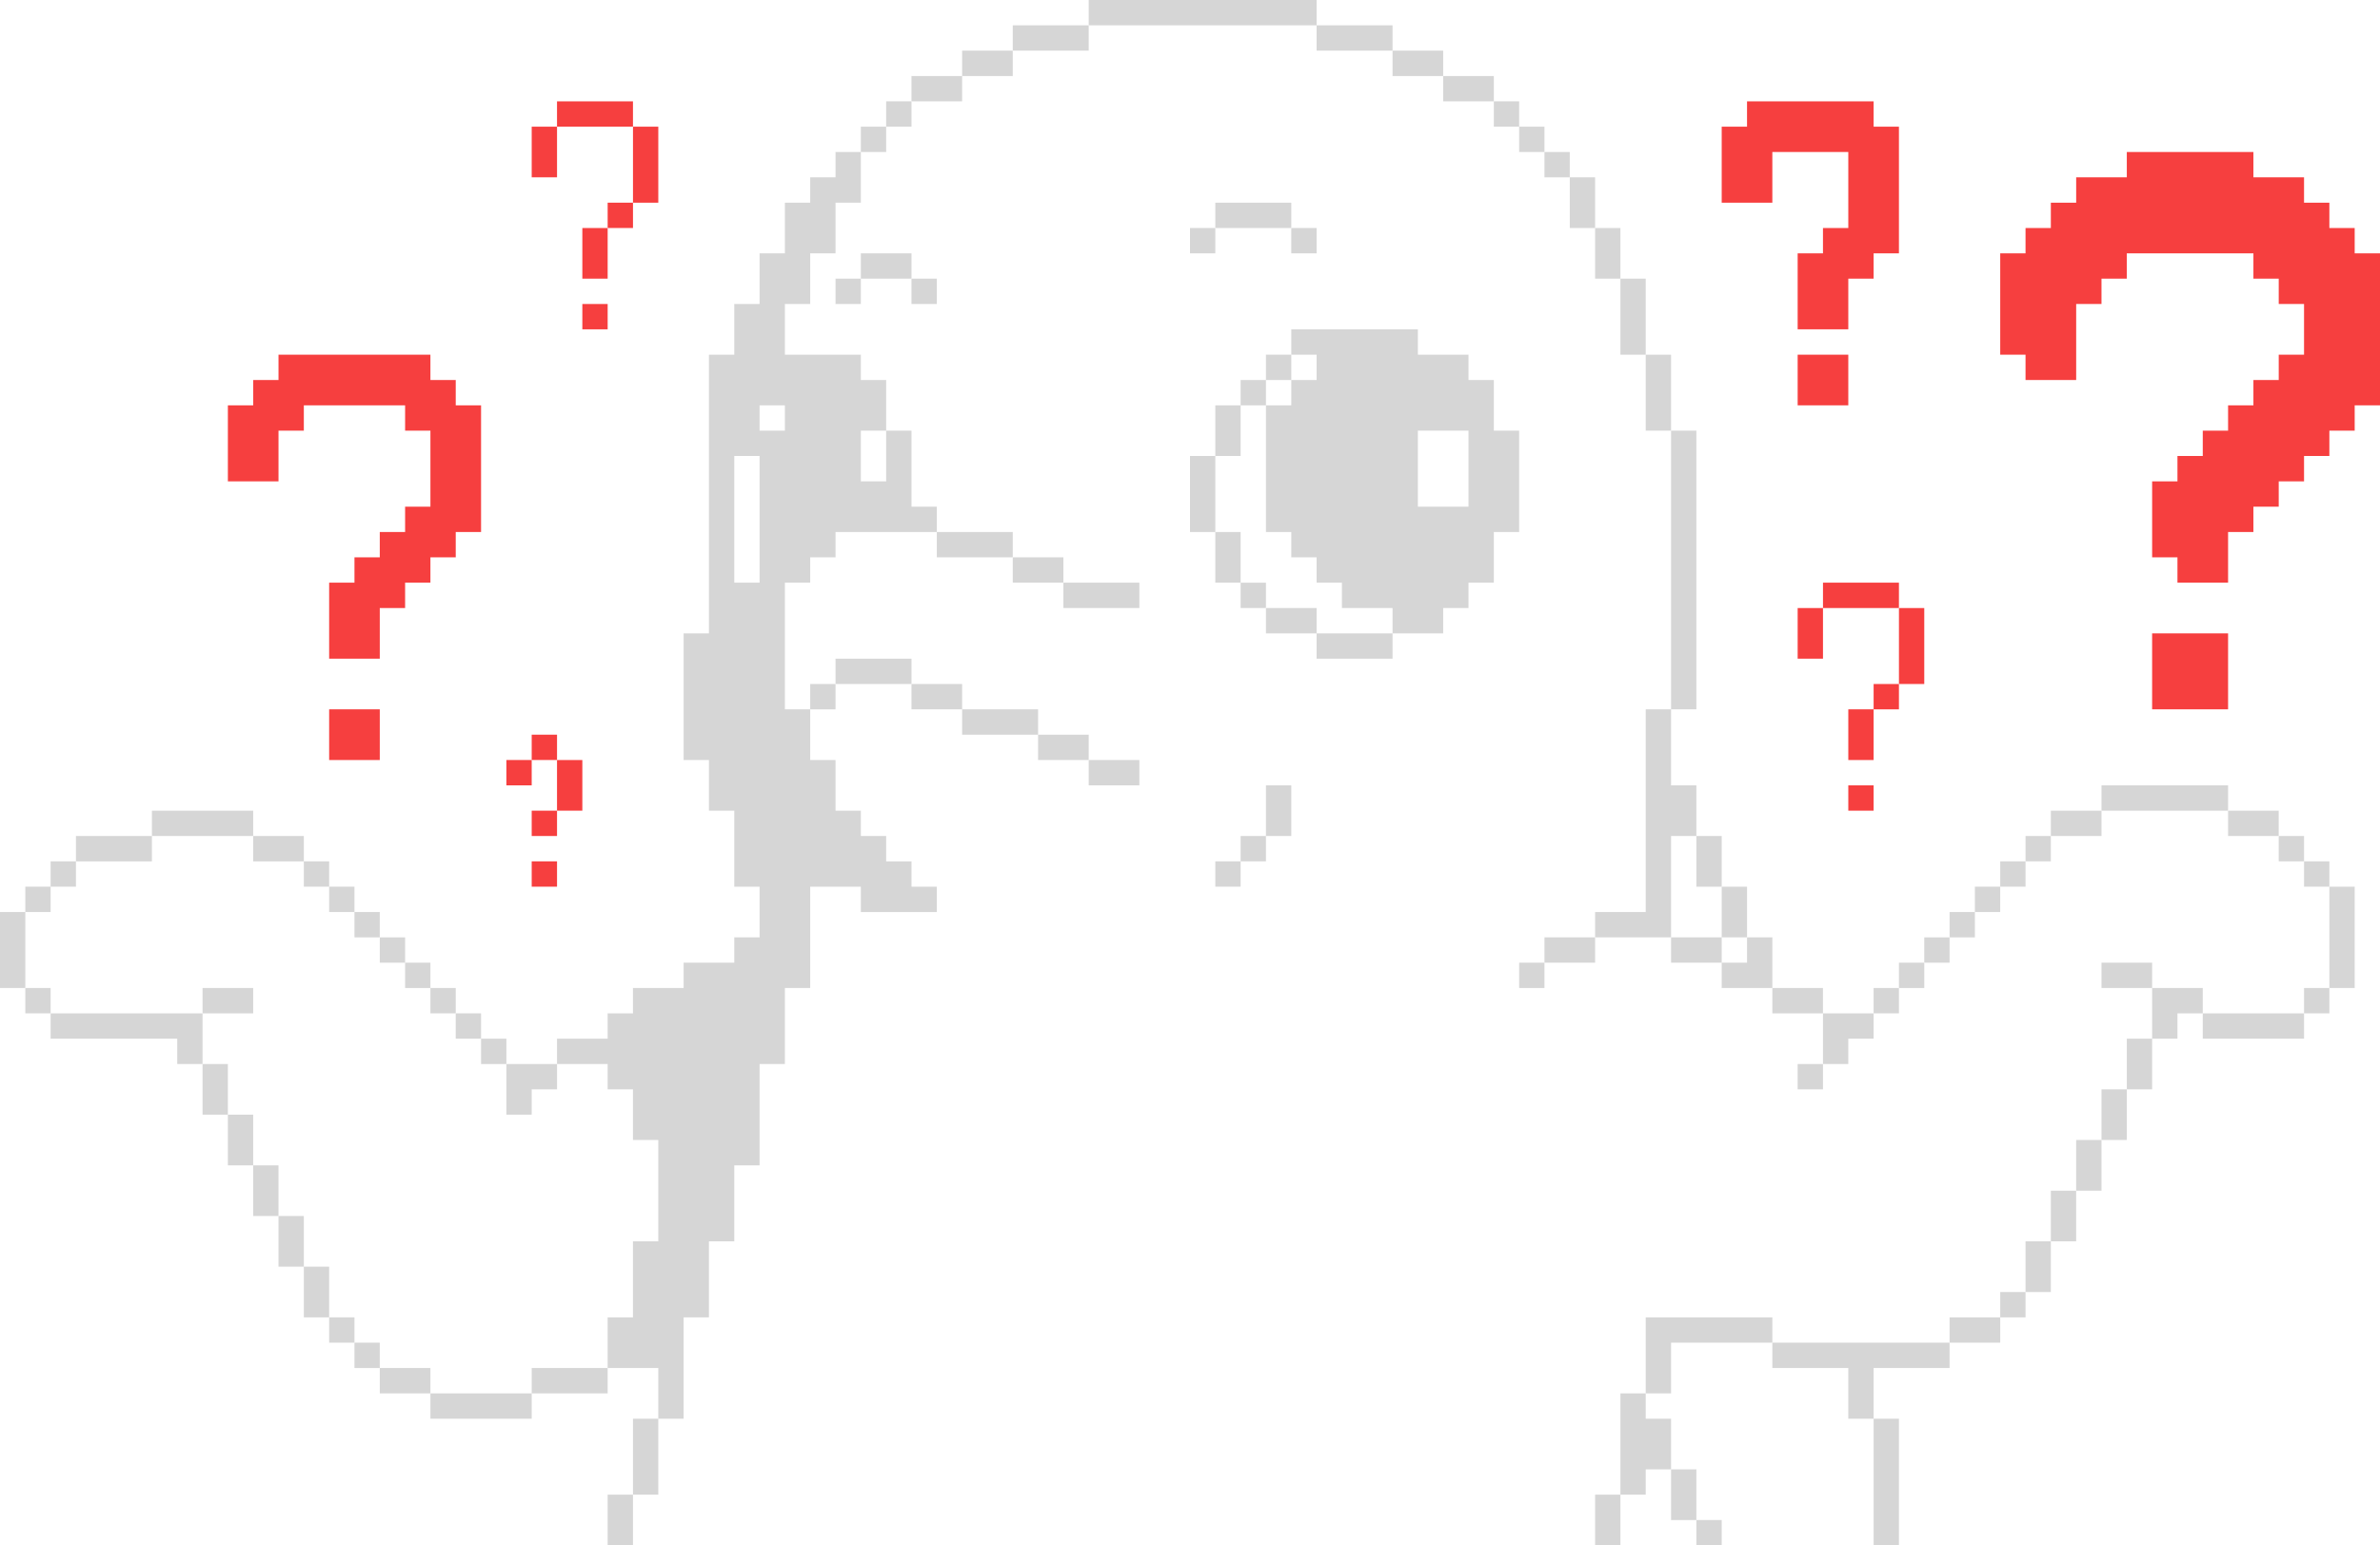 <svg xmlns="http://www.w3.org/2000/svg" width="154" height="100" fill="none" viewBox="0 0 154 100"><g clip-path="url(#clip0_788_11519)"><path fill="#D6D6D6" d="M111.404 98.361H109.766V100H111.404V98.361Z"/><path fill="#D6D6D6" d="M108.127 98.361H109.766C109.766 97.541 109.766 95.902 109.766 95.082H108.127C108.127 95.902 108.127 97.541 108.127 98.361Z"/><path fill="#D6D6D6" d="M103.213 98.361V100H104.851C104.851 99.18 104.851 97.541 104.851 96.721H103.213V98.361Z"/><path fill="#D6D6D6" d="M39.319 98.361V100H40.958C40.958 99.18 40.958 97.541 40.958 96.721H39.319V98.361Z"/><path fill="#D6D6D6" d="M121.234 95.082C121.234 96.541 121.234 98.541 121.234 100H122.872C122.872 97.377 122.872 94.426 122.872 91.803H121.234C121.234 92.623 121.234 94.262 121.234 95.082Z"/><path fill="#D6D6D6" d="M40.958 93.443C40.958 94.262 40.958 95.902 40.958 96.721H42.596C42.596 95.262 42.596 93.262 42.596 91.803H40.958V93.443Z"/><path fill="#D6D6D6" d="M104.851 91.803C104.851 93.262 104.851 95.262 104.851 96.721H106.489V95.082H108.128C108.128 94.262 108.128 92.623 108.128 91.803H106.489V90.164H104.851V91.803Z"/><path fill="#D6D6D6" d="M31.128 90.164C30.308 90.164 28.67 90.164 27.851 90.164V91.803C29.899 91.803 32.356 91.803 34.404 91.803V90.164C33.585 90.164 31.947 90.164 31.128 90.164Z"/><path fill="#D6D6D6" d="M36.043 88.525H34.404V90.164C35.862 90.164 37.861 90.164 39.319 90.164V88.525C38.5 88.525 36.862 88.525 36.043 88.525Z"/><path fill="#D6D6D6" d="M26.213 88.525H24.575V90.164C25.394 90.164 27.032 90.164 27.851 90.164V88.525H26.213Z"/><path fill="#D6D6D6" d="M122.872 86.885C120.251 86.885 117.302 86.885 114.681 86.885V88.525C116.139 88.525 118.137 88.525 119.596 88.525C119.596 89.344 119.596 90.984 119.596 91.803H121.234C121.234 90.984 121.234 89.344 121.234 88.525C122.692 88.525 124.691 88.525 126.149 88.525V86.885C125.33 86.885 123.691 86.885 122.872 86.885Z"/><path fill="#D6D6D6" d="M24.574 86.885H22.936V88.525H24.574V86.885Z"/><path fill="#D6D6D6" d="M126.149 85.246V86.885C126.968 86.885 128.606 86.885 129.426 86.885V85.246C128.606 85.246 126.968 85.246 126.149 85.246Z"/><path fill="#D6D6D6" d="M113.042 85.246C110.995 85.246 108.537 85.246 106.489 85.246C106.489 86.705 106.489 88.705 106.489 90.164H108.128C108.128 89.344 108.128 87.705 108.128 86.885C110.175 86.885 112.633 86.885 114.681 86.885V85.246H113.042Z"/><path fill="#D6D6D6" d="M22.936 85.246H21.298V86.885H22.936V85.246Z"/><path fill="#D6D6D6" d="M131.064 83.607H129.426V85.246H131.064V83.607Z"/><path fill="#D6D6D6" d="M21.298 81.967H19.66C19.66 82.787 19.66 84.426 19.66 85.246H21.298C21.298 84.426 21.298 82.787 21.298 81.967Z"/><path fill="#D6D6D6" d="M131.064 81.967V83.607H132.702C132.702 82.787 132.702 81.148 132.702 80.328H131.064V81.967Z"/><path fill="#D6D6D6" d="M19.66 78.689H18.021C18.021 79.508 18.021 81.148 18.021 81.967H19.66C19.66 81.148 19.66 79.508 19.66 78.689Z"/><path fill="#D6D6D6" d="M132.702 78.689V80.328H134.34C134.34 79.508 134.34 77.869 134.34 77.049H132.702V78.689Z"/><path fill="#D6D6D6" d="M18.021 75.41H16.383C16.383 76.23 16.383 77.869 16.383 78.689H18.021C18.021 77.869 18.021 76.23 18.021 75.41Z"/><path fill="#D6D6D6" d="M134.34 75.41V77.049H135.979C135.979 76.23 135.979 74.59 135.979 73.77H134.34V75.41Z"/><path fill="#D6D6D6" d="M16.383 72.131H14.745C14.745 72.951 14.745 74.59 14.745 75.41H16.383C16.383 74.59 16.383 72.951 16.383 72.131Z"/><path fill="#D6D6D6" d="M135.979 72.131V73.77H137.617C137.617 72.951 137.617 71.311 137.617 70.492H135.979V72.131Z"/><path fill="#D6D6D6" d="M32.766 72.131H34.404V70.492H36.043V68.853C35.224 68.853 33.585 68.853 32.766 68.853C32.766 69.672 32.766 71.311 32.766 72.131Z"/><path fill="#D6D6D6" d="M117.958 68.853H116.319V70.492H117.958V68.853Z"/><path fill="#D6D6D6" d="M14.745 68.853H13.106C13.106 69.672 13.106 71.311 13.106 72.131H14.745C14.745 71.311 14.745 69.672 14.745 68.853Z"/><path fill="#D6D6D6" d="M137.617 68.853V70.492H139.255C139.255 69.672 139.255 68.033 139.255 67.213H137.617V68.853Z"/><path fill="#D6D6D6" d="M32.766 67.213H31.127V68.853H32.766V67.213Z"/><path fill="#D6D6D6" d="M145.808 65.574C144.989 65.574 143.351 65.574 142.532 65.574V67.213C144.58 67.213 147.037 67.213 149.085 67.213V65.574C148.266 65.574 146.627 65.574 145.808 65.574Z"/><path fill="#D6D6D6" d="M117.958 65.574C117.958 66.394 117.958 68.033 117.958 68.853H119.596V67.213H121.234V65.574C120.415 65.574 118.777 65.574 117.958 65.574Z"/><path fill="#D6D6D6" d="M31.128 65.574H29.489V67.213H31.128V65.574Z"/><path fill="#D6D6D6" d="M13.106 65.574C9.911 65.574 6.471 65.574 3.276 65.574V67.213C5.898 67.213 8.847 67.213 11.468 67.213V68.853H13.106C13.106 68.033 13.106 66.394 13.106 65.574Z"/><path fill="#D6D6D6" d="M150.723 63.934H149.085V65.574H150.723V63.934Z"/><path fill="#D6D6D6" d="M140.894 63.934H139.255C139.255 64.754 139.255 66.394 139.255 67.213H140.894V65.574H142.532V63.934H140.894Z"/><path fill="#D6D6D6" d="M122.872 63.934H121.234V65.574H122.872V63.934Z"/><path fill="#D6D6D6" d="M116.319 63.934H114.681V65.574C115.5 65.574 117.138 65.574 117.957 65.574V63.934H116.319Z"/><path fill="#D6D6D6" d="M29.489 63.934H27.851V65.574H29.489V63.934Z"/><path fill="#D6D6D6" d="M16.383 65.574V63.934C15.564 63.934 13.926 63.934 13.106 63.934V65.574C13.926 65.574 15.564 65.574 16.383 65.574Z"/><path fill="#D6D6D6" d="M3.276 63.934H1.638V65.574H3.276V63.934Z"/><path fill="#D6D6D6" d="M137.617 62.295H135.979V63.934C136.798 63.934 138.436 63.934 139.255 63.934V62.295H137.617Z"/><path fill="#D6D6D6" d="M124.511 62.295H122.873V63.934H124.511V62.295Z"/><path fill="#D6D6D6" d="M99.936 62.295H98.298V63.934H99.936V62.295Z"/><path fill="#D6D6D6" d="M27.851 62.295H26.213V63.934H27.851V62.295Z"/><path fill="#D6D6D6" d="M126.149 60.656H124.511V62.295H126.149V60.656Z"/><path fill="#D6D6D6" d="M114.681 60.656H113.043V62.295H111.404V63.934C112.223 63.934 113.862 63.934 114.681 63.934C114.681 63.115 114.681 61.475 114.681 60.656Z"/><path fill="#D6D6D6" d="M109.766 60.656H108.127V62.295C108.947 62.295 110.585 62.295 111.404 62.295V60.656H109.766Z"/><path fill="#D6D6D6" d="M99.936 60.656V62.295C100.755 62.295 102.393 62.295 103.213 62.295V60.656C102.393 60.656 100.755 60.656 99.936 60.656Z"/><path fill="#D6D6D6" d="M26.213 60.656H24.575V62.295H26.213V60.656Z"/><path fill="#D6D6D6" d="M1.638 60.656V59.016H0C0 60.475 0 62.475 0 63.934H1.638C1.638 63.115 1.638 61.475 1.638 60.656Z"/><path fill="#D6D6D6" d="M127.787 59.016H126.149V60.656H127.787V59.016Z"/><path fill="#D6D6D6" d="M111.404 60.656H113.043C113.043 59.836 113.043 58.197 113.043 57.377H111.404C111.404 58.197 111.404 59.836 111.404 60.656Z"/><path fill="#D6D6D6" d="M24.574 59.016H22.936V60.656H24.574V59.016Z"/><path fill="#D6D6D6" d="M150.724 59.016C150.724 60.475 150.724 62.475 150.724 63.934H152.362C152.362 61.885 152.362 59.426 152.362 57.377H150.724V59.016Z"/><path fill="#D6D6D6" d="M129.425 57.377H127.787V59.016H129.425V57.377Z"/><path fill="#D6D6D6" d="M108.128 57.377C108.128 56.557 108.128 54.918 108.128 54.098H109.766C109.766 53.279 109.766 51.639 109.766 50.82H108.128C108.128 49.361 108.128 47.361 108.128 45.902H106.489C106.489 50.213 106.489 54.705 106.489 59.016C105.67 59.016 104.032 59.016 103.213 59.016V60.656C104.671 60.656 106.67 60.656 108.128 60.656C108.128 59.836 108.128 58.197 108.128 57.377Z"/><path fill="#D6D6D6" d="M22.936 57.377H21.298V59.016H22.936V57.377Z"/><path fill="#D6D6D6" d="M3.276 57.377H1.638V59.016H3.276V57.377Z"/><path fill="#D6D6D6" d="M150.723 55.738H149.085V57.377H150.723V55.738Z"/><path fill="#D6D6D6" d="M131.064 55.738H129.426V57.377H131.064V55.738Z"/><path fill="#D6D6D6" d="M109.766 57.377H111.404C111.404 56.557 111.404 54.918 111.404 54.098H109.766C109.766 54.918 109.766 56.557 109.766 57.377Z"/><path fill="#D6D6D6" d="M80.276 55.738H78.638V57.377H80.276V55.738Z"/><path fill="#F63F3F" d="M36.043 55.738H34.404V57.377H36.043V55.738Z"/><path fill="#D6D6D6" d="M21.298 55.738H19.66V57.377H21.298V55.738Z"/><path fill="#D6D6D6" d="M4.915 55.738H3.276V57.377H4.915V55.738Z"/><path fill="#D6D6D6" d="M149.085 54.098H147.447V55.738H149.085V54.098Z"/><path fill="#D6D6D6" d="M132.702 54.098H131.064V55.738H132.702V54.098Z"/><path fill="#D6D6D6" d="M81.915 54.098H80.276V55.738H81.915V54.098Z"/><path fill="#D6D6D6" d="M18.021 55.738H19.659V54.098C18.84 54.098 17.202 54.098 16.383 54.098V55.738H18.021Z"/><path fill="#D6D6D6" d="M8.192 55.738H9.83V54.098C8.372 54.098 6.373 54.098 4.915 54.098V55.738C5.734 55.738 7.372 55.738 8.192 55.738Z"/><path fill="#D6D6D6" d="M145.809 52.459H144.17V54.098C144.99 54.098 146.628 54.098 147.447 54.098V52.459H145.809Z"/><path fill="#D6D6D6" d="M132.702 52.459V54.098C133.521 54.098 135.16 54.098 135.979 54.098V52.459C135.16 52.459 133.521 52.459 132.702 52.459Z"/><path fill="#F63F3F" d="M36.043 52.459H34.404V54.098H36.043V52.459Z"/><path fill="#D6D6D6" d="M13.106 54.098C13.925 54.098 15.564 54.098 16.383 54.098V52.459C14.335 52.459 11.877 52.459 9.83 52.459V54.098C10.649 54.098 12.287 54.098 13.106 54.098Z"/><path fill="#D6D6D6" d="M142.532 50.82C140.484 50.82 138.026 50.82 135.979 50.82V52.459C138.6 52.459 141.549 52.459 144.17 52.459V50.82H142.532Z"/><path fill="#F63F3F" d="M121.234 50.82H119.596V52.459H121.234V50.82Z"/><path fill="#D6D6D6" d="M81.915 52.459V54.098H83.553C83.553 53.279 83.553 51.639 83.553 50.82H81.915V52.459Z"/><path fill="#F63F3F" d="M36.042 52.459H37.681C37.681 51.639 37.681 50 37.681 49.18H36.042C36.042 50 36.042 51.639 36.042 52.459Z"/><path fill="#D6D6D6" d="M72.085 50.82H73.723V49.18C72.904 49.18 71.266 49.18 70.447 49.18V50.82H72.085Z"/><path fill="#F63F3F" d="M34.404 49.18H32.766V50.82H34.404V49.18Z"/><path fill="#F63F3F" d="M121.234 47.541V45.902H119.596C119.596 46.721 119.596 48.361 119.596 49.18H121.234V47.541Z"/><path fill="#D6D6D6" d="M68.809 49.18H70.447V47.541C69.628 47.541 67.99 47.541 67.17 47.541V49.18H68.809Z"/><path fill="#F63F3F" d="M36.043 47.541H34.404V49.18H36.043V47.541Z"/><path fill="#D6D6D6" d="M63.894 47.541C64.713 47.541 66.351 47.541 67.17 47.541V45.902C65.712 45.902 63.714 45.902 62.255 45.902V47.541H63.894Z"/><path fill="#F63F3F" d="M21.298 45.902C21.298 46.721 21.298 48.361 21.298 49.18C22.117 49.18 23.755 49.18 24.574 49.18C24.574 48.361 24.574 46.721 24.574 45.902C23.755 45.902 22.117 45.902 21.298 45.902Z"/><path fill="#F63F3F" d="M142.532 45.902H144.17C144.17 44.443 144.17 42.443 144.17 40.984C142.712 40.984 140.713 40.984 139.255 40.984C139.255 42.443 139.255 44.443 139.255 45.902C140.075 45.902 141.713 45.902 142.532 45.902Z"/><path fill="#F63F3F" d="M122.872 44.262H121.234V45.902H122.872V44.262Z"/><path fill="#D6D6D6" d="M109.766 44.262C109.766 38.852 109.766 33.279 109.766 27.869H108.127C108.127 33.836 108.127 39.934 108.127 45.902H109.766V44.262Z"/><path fill="#D6D6D6" d="M60.617 45.902H62.255V44.262C61.436 44.262 59.798 44.262 58.978 44.262V45.902H60.617Z"/><path fill="#D6D6D6" d="M54.064 44.262H52.425V45.902H54.064V44.262Z"/><path fill="#F63F3F" d="M124.511 42.623C124.511 41.803 124.511 40.164 124.511 39.344H122.873C122.873 40.803 122.873 42.803 122.873 44.262H124.511V42.623Z"/><path fill="#D6D6D6" d="M57.341 44.262H58.979V42.623C57.521 42.623 55.522 42.623 54.064 42.623V44.262C54.883 44.262 56.521 44.262 57.341 44.262Z"/><path fill="#D6D6D6" d="M86.83 40.984H85.191V42.623C86.65 42.623 88.648 42.623 90.106 42.623V40.984C89.287 40.984 87.649 40.984 86.83 40.984Z"/><path fill="#F63F3F" d="M116.319 40.984V42.623H117.958C117.958 41.803 117.958 40.164 117.958 39.344H116.319V40.984Z"/><path fill="#D6D6D6" d="M83.553 39.344H81.915V40.984C82.734 40.984 84.373 40.984 85.192 40.984V39.344H83.553Z"/><path fill="#F63F3F" d="M121.234 37.705C120.415 37.705 118.777 37.705 117.958 37.705V39.344C119.416 39.344 121.414 39.344 122.872 39.344V37.705H121.234Z"/><path fill="#D6D6D6" d="M81.915 37.705H80.276V39.344H81.915V37.705Z"/><path fill="#D6D6D6" d="M70.447 39.344C71.266 39.344 72.904 39.344 73.724 39.344V37.705C72.265 37.705 70.267 37.705 68.809 37.705V39.344H70.447Z"/><path fill="#D6D6D6" d="M67.17 37.705H68.808V36.066C67.989 36.066 66.351 36.066 65.532 36.066V37.705H67.17Z"/><path fill="#D6D6D6" d="M80.276 34.426H78.638C78.638 35.246 78.638 36.885 78.638 37.705H80.276C80.276 36.885 80.276 35.246 80.276 34.426Z"/><path fill="#D6D6D6" d="M62.255 36.066C63.075 36.066 64.713 36.066 65.532 36.066V34.426C64.074 34.426 62.075 34.426 60.617 34.426V36.066H62.255Z"/><path fill="#D6D6D6" d="M98.298 32.787C98.298 31.328 98.298 29.328 98.298 27.869H96.66C96.66 27.049 96.66 25.41 96.66 24.59H95.021V22.951C94.202 22.951 92.564 22.951 91.745 22.951V21.311C89.124 21.311 86.175 21.311 83.553 21.311V22.951H85.192V24.59H83.553V26.23H81.915C81.915 28.852 81.915 31.803 81.915 34.426H83.553V36.066H85.192V37.705H86.83V39.344C87.649 39.344 89.287 39.344 90.106 39.344V40.984C90.926 40.984 92.564 40.984 93.383 40.984V39.344H95.021V37.705H96.66C96.66 36.885 96.66 35.246 96.66 34.426H98.298V32.787ZM95.021 29.508C95.021 30.328 95.021 31.967 95.021 32.787C94.202 32.787 92.564 32.787 91.745 32.787C91.745 31.328 91.745 29.328 91.745 27.869C92.564 27.869 94.202 27.869 95.021 27.869V29.508Z"/><path fill="#D6D6D6" d="M78.638 31.148V29.508H77C77 30.967 77 32.967 77 34.426H78.638C78.638 33.606 78.638 31.967 78.638 31.148Z"/><path fill="#F63F3F" d="M18.021 31.148C18.021 30.328 18.021 28.689 18.021 27.869H19.66V26.23C21.707 26.23 24.165 26.23 26.213 26.23V27.869H27.851C27.851 29.328 27.851 31.328 27.851 32.787H26.213V34.426H24.574V36.066H22.936V37.705H21.298C21.298 39.164 21.298 41.164 21.298 42.623C22.117 42.623 23.755 42.623 24.574 42.623C24.574 41.803 24.574 40.164 24.574 39.344H26.213V37.705H27.851V36.066H29.489V34.426H31.128C31.128 31.803 31.128 28.852 31.128 26.23H29.489V24.59H27.851V22.951C24.656 22.951 21.216 22.951 18.021 22.951V24.59H16.383V26.23H14.745C14.745 27.689 14.745 29.689 14.745 31.148C15.564 31.148 17.202 31.148 18.021 31.148Z"/><path fill="#D6D6D6" d="M80.276 27.869V26.23H78.638C78.638 27.049 78.638 28.689 78.638 29.508H80.276V27.869Z"/><path fill="#F63F3F" d="M119.596 26.23C119.596 25.41 119.596 23.77 119.596 22.951C118.777 22.951 117.138 22.951 116.319 22.951C116.319 23.77 116.319 25.41 116.319 26.23C117.138 26.23 118.777 26.23 119.596 26.23Z"/><path fill="#D6D6D6" d="M108.128 24.59V22.951H106.489C106.489 24.41 106.489 26.41 106.489 27.869H108.128C108.128 27.049 108.128 25.41 108.128 24.59Z"/><path fill="#D6D6D6" d="M81.915 24.59H80.276V26.23H81.915V24.59Z"/><path fill="#D6D6D6" d="M83.553 22.951H81.915V24.59H83.553V22.951Z"/><path fill="#D6D6D6" d="M106.489 19.672V18.033H104.851C104.851 19.492 104.851 21.492 104.851 22.951H106.489C106.489 22.131 106.489 20.492 106.489 19.672Z"/><path fill="#F63F3F" d="M39.319 19.672H37.681V21.311H39.319V19.672Z"/><path fill="#D6D6D6" d="M60.617 18.033H58.978V19.672H60.617V18.033Z"/><path fill="#D6D6D6" d="M55.702 18.033H54.064V19.672H55.702V18.033Z"/><path fill="#F63F3F" d="M152.362 16.393V14.754H150.724V13.115H149.085V11.475C148.266 11.475 146.628 11.475 145.809 11.475V9.836C143.187 9.836 140.239 9.836 137.617 9.836V11.475C136.798 11.475 135.16 11.475 134.341 11.475V13.115H132.702V14.754H131.064V16.393H129.426C129.426 18.443 129.426 20.902 129.426 22.951H131.064V24.59C131.883 24.59 133.522 24.59 134.341 24.59C134.341 23.131 134.341 21.131 134.341 19.672H135.979V18.033H137.617V16.393C140.239 16.393 143.187 16.393 145.809 16.393V18.033H147.447V19.672H149.085C149.085 20.492 149.085 22.131 149.085 22.951H147.447V24.59H145.809V26.23H144.17V27.869H142.532V29.508H140.894V31.148H139.256C139.256 32.607 139.256 34.607 139.256 36.066H140.894V37.705C141.713 37.705 143.351 37.705 144.17 37.705C144.17 36.885 144.17 35.246 144.17 34.426H145.809V32.787H147.447V31.148H149.085V29.508H150.724V27.869H152.362V26.23H154C154 23.033 154 19.59 154 16.393H152.362Z"/><path fill="#D6D6D6" d="M57.34 16.393H55.702V18.033C56.521 18.033 58.16 18.033 58.979 18.033V16.393H57.34Z"/><path fill="#D6D6D6" d="M104.851 14.754H103.213C103.213 15.574 103.213 17.213 103.213 18.033H104.851C104.851 17.213 104.851 15.574 104.851 14.754Z"/><path fill="#D6D6D6" d="M85.192 14.754H83.553V16.393H85.192V14.754Z"/><path fill="#D6D6D6" d="M78.638 14.754H77V16.393H78.638V14.754Z"/><path fill="#F63F3F" d="M37.681 16.393V18.033H39.319C39.319 17.213 39.319 15.574 39.319 14.754H37.681V16.393Z"/><path fill="#D6D6D6" d="M81.915 13.115C81.096 13.115 79.457 13.115 78.638 13.115V14.754C80.096 14.754 82.095 14.754 83.553 14.754V13.115H81.915Z"/><path fill="#F63F3F" d="M40.958 13.115H39.319V14.754H40.958V13.115Z"/><path fill="#F63F3F" d="M114.681 13.115C114.681 12.295 114.681 10.656 114.681 9.836C116.139 9.836 118.138 9.836 119.596 9.836C119.596 11.295 119.596 13.295 119.596 14.754H117.957V16.393H116.319C116.319 17.852 116.319 19.852 116.319 21.311C117.138 21.311 118.777 21.311 119.596 21.311C119.596 20.492 119.596 18.852 119.596 18.033H121.234V16.393H122.872C122.872 13.771 122.872 10.82 122.872 8.197H121.234V6.557C118.613 6.557 115.664 6.557 113.043 6.557V8.197H111.404C111.404 9.656 111.404 11.656 111.404 13.115C112.223 13.115 113.862 13.115 114.681 13.115Z"/><path fill="#D6D6D6" d="M103.213 11.475H101.575C101.575 12.295 101.575 13.934 101.575 14.754H103.213C103.213 13.934 103.213 12.295 103.213 11.475Z"/><path fill="#D6D6D6" d="M101.574 9.836H99.936V11.475H101.574V9.836Z"/><path fill="#D6D6D6" d="M54.064 11.475H52.425V13.115H50.787C50.787 13.934 50.787 15.574 50.787 16.393H49.149C49.149 17.213 49.149 18.852 49.149 19.672H47.511C47.511 20.492 47.511 22.131 47.511 22.951H45.872C45.872 28.918 45.872 35.016 45.872 40.984H44.234C44.234 43.607 44.234 46.557 44.234 49.18H45.872C45.872 50 45.872 51.639 45.872 52.459H47.511C47.511 53.918 47.511 55.918 47.511 57.377H49.149C49.149 58.197 49.149 59.836 49.149 60.656H47.511V62.295C46.691 62.295 45.053 62.295 44.234 62.295V63.934C43.415 63.934 41.776 63.934 40.957 63.934V65.574H39.319V67.213C38.5 67.213 36.862 67.213 36.042 67.213V68.853C36.862 68.853 38.5 68.853 39.319 68.853V70.492H40.957C40.957 71.311 40.957 72.951 40.957 73.77H42.596C42.596 75.82 42.596 78.279 42.596 80.328H40.957C40.957 81.787 40.957 83.787 40.957 85.246H39.319C39.319 86.066 39.319 87.705 39.319 88.525C40.138 88.525 41.776 88.525 42.596 88.525C42.596 89.344 42.596 90.984 42.596 91.803H44.234C44.234 89.754 44.234 87.295 44.234 85.246H45.872C45.872 83.787 45.872 81.787 45.872 80.328H47.511C47.511 78.869 47.511 76.869 47.511 75.41H49.149C49.149 73.361 49.149 70.902 49.149 68.853H50.787C50.787 67.393 50.787 65.393 50.787 63.934H52.425C52.425 61.885 52.425 59.426 52.425 57.377C53.245 57.377 54.883 57.377 55.702 57.377V59.016C57.16 59.016 59.159 59.016 60.617 59.016V57.377H58.979V55.738H57.34V54.098H55.702V52.459H54.064C54.064 51.639 54.064 50 54.064 49.18H52.425C52.425 48.361 52.425 46.721 52.425 45.902H50.787C50.787 43.279 50.787 40.328 50.787 37.705H52.425V36.066H54.064V34.426C56.112 34.426 58.569 34.426 60.617 34.426V32.787H58.979C58.979 31.328 58.979 29.328 58.979 27.869H57.34C57.34 28.689 57.34 30.328 57.34 31.148H55.702C55.702 30.328 55.702 28.689 55.702 27.869H57.34C57.34 27.049 57.34 25.41 57.34 24.59H55.702V22.951C54.244 22.951 52.245 22.951 50.787 22.951C50.787 22.131 50.787 20.492 50.787 19.672H52.425C52.425 18.852 52.425 17.213 52.425 16.393H54.064C54.064 15.574 54.064 13.934 54.064 13.115H55.702C55.702 12.295 55.702 10.656 55.702 9.836H54.064V11.475ZM50.787 27.869H49.149V26.23H50.787V27.869ZM47.511 37.705C47.511 35.082 47.511 32.131 47.511 29.508H49.149C49.149 32.131 49.149 35.082 49.149 37.705H47.511Z"/><path fill="#F63F3F" d="M40.958 11.475V13.115H42.596C42.596 11.656 42.596 9.656 42.596 8.197H40.958C40.958 9.016 40.958 10.656 40.958 11.475Z"/><path fill="#F63F3F" d="M36.043 9.836V8.197H34.404C34.404 9.016 34.404 10.656 34.404 11.475H36.043V9.836Z"/><path fill="#D6D6D6" d="M99.936 8.197H98.298V9.836H99.936V8.197Z"/><path fill="#D6D6D6" d="M57.34 8.197H55.702V9.836H57.34V8.197Z"/><path fill="#D6D6D6" d="M98.298 6.557H96.66V8.197H98.298V6.557Z"/><path fill="#D6D6D6" d="M58.979 6.557H57.34V8.197H58.979V6.557Z"/><path fill="#F63F3F" d="M39.319 8.197H40.957V6.557C39.499 6.557 37.501 6.557 36.042 6.557V8.197C36.862 8.197 38.5 8.197 39.319 8.197Z"/><path fill="#D6D6D6" d="M95.021 4.918H93.383V6.557C94.202 6.557 95.84 6.557 96.659 6.557V4.918H95.021Z"/><path fill="#D6D6D6" d="M58.978 4.918V6.557C59.798 6.557 61.436 6.557 62.255 6.557V4.918C61.436 4.918 59.798 4.918 58.978 4.918Z"/><path fill="#D6D6D6" d="M91.745 3.279H90.106V4.918C90.926 4.918 92.564 4.918 93.383 4.918V3.279H91.745Z"/><path fill="#D6D6D6" d="M62.255 3.279V4.918C63.075 4.918 64.713 4.918 65.532 4.918V3.279C64.713 3.279 63.075 3.279 62.255 3.279Z"/><path fill="#D6D6D6" d="M88.468 1.639C87.649 1.639 86.011 1.639 85.191 1.639V3.279C86.65 3.279 88.648 3.279 90.106 3.279V1.639H88.468Z"/><path fill="#D6D6D6" d="M67.17 1.639H65.532V3.279C66.99 3.279 68.989 3.279 70.447 3.279V1.639C69.627 1.639 67.989 1.639 67.17 1.639Z"/><path fill="#D6D6D6" d="M83.553 0C79.244 0 74.755 0 70.447 0V1.639C75.312 1.639 80.326 1.639 85.192 1.639V0H83.553Z"/></g><defs><clipPath id="clip0_788_11519"><rect width="154" height="100" fill="#fff"/></clipPath></defs></svg>